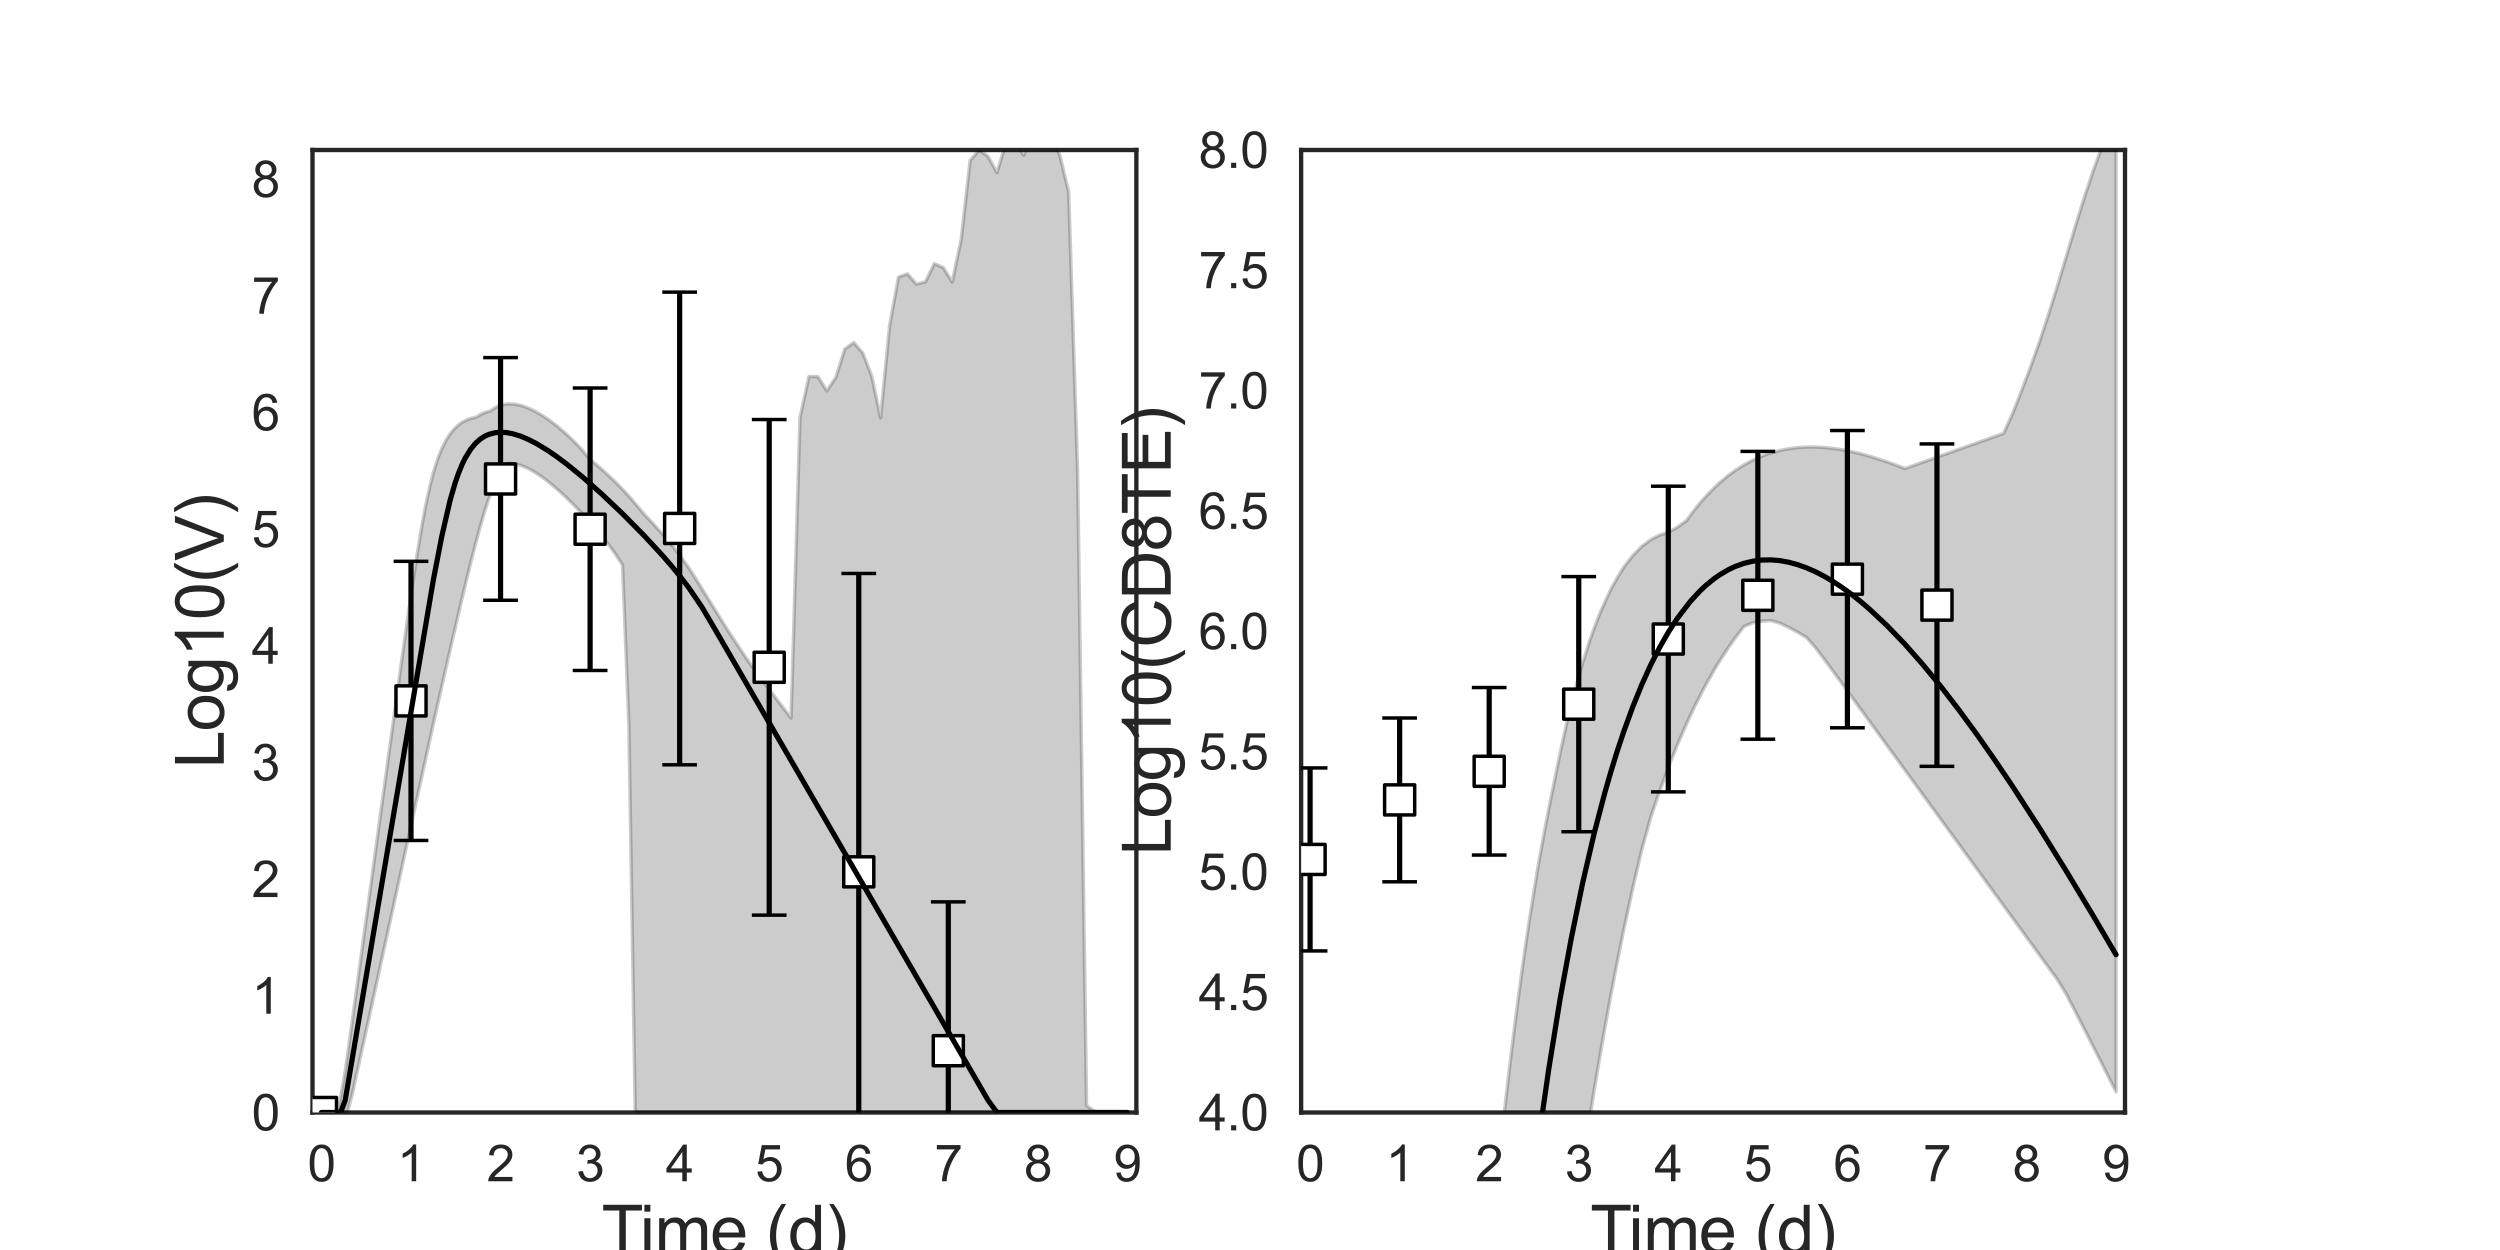 <?xml version="1.0" encoding="utf-8" standalone="no"?>
<!DOCTYPE svg PUBLIC "-//W3C//DTD SVG 1.1//EN"
  "http://www.w3.org/Graphics/SVG/1.1/DTD/svg11.dtd">
<svg xmlns:xlink="http://www.w3.org/1999/xlink" width="720pt" height="360pt" viewBox="0 0 720 360" xmlns="http://www.w3.org/2000/svg" version="1.1">
 <defs>
  <style type="text/css">*{stroke-linejoin: round; stroke-linecap: butt}</style>
 </defs>
 <g id="figure_1">
  <g id="patch_1">
   <path d="M 0 360 
L 720 360 
L 720 0 
L 0 0 
z
" style="fill: #ffffff"/>
  </g>
  <g id="axes_1">
   <g id="patch_2">
    <path d="M 90 320.4 
L 327.273 320.4 
L 327.273 43.2 
L 90 43.2 
z
" style="fill: #ffffff"/>
   </g>
   <g id="matplotlib.axis_1">
    <g id="xtick_1">
     <g id="text_1">
      <!-- 0 -->
      <g style="fill: #262626" transform="translate(88.575 340.207) scale(0.144 -0.144)">
       <defs>
        <path id="ArialMT-30" d="M 266 2259 
Q 266 3072 433 3567 
Q 600 4063 929 4331 
Q 1259 4600 1759 4600 
Q 2128 4600 2406 4451 
Q 2684 4303 2865 4023 
Q 3047 3744 3150 3342 
Q 3253 2941 3253 2259 
Q 3253 1453 3087 958 
Q 2922 463 2592 192 
Q 2263 -78 1759 -78 
Q 1097 -78 719 397 
Q 266 969 266 2259 
z
M 844 2259 
Q 844 1131 1108 757 
Q 1372 384 1759 384 
Q 2147 384 2411 759 
Q 2675 1134 2675 2259 
Q 2675 3391 2411 3762 
Q 2147 4134 1753 4134 
Q 1366 4134 1134 3806 
Q 844 3388 844 2259 
z
" transform="scale(0.016)"/>
       </defs>
       <use xlink:href="#ArialMT-30"/>
      </g>
     </g>
    </g>
    <g id="xtick_2">
     <g id="text_2">
      <!-- 1 -->
      <g style="fill: #262626" transform="translate(114.366 340.207) scale(0.144 -0.144)">
       <defs>
        <path id="ArialMT-31" d="M 2384 0 
L 1822 0 
L 1822 3584 
Q 1619 3391 1289 3197 
Q 959 3003 697 2906 
L 697 3450 
Q 1169 3672 1522 3987 
Q 1875 4303 2022 4600 
L 2384 4600 
L 2384 0 
z
" transform="scale(0.016)"/>
       </defs>
       <use xlink:href="#ArialMT-31"/>
      </g>
     </g>
    </g>
    <g id="xtick_3">
     <g id="text_3">
      <!-- 2 -->
      <g style="fill: #262626" transform="translate(140.156 340.207) scale(0.144 -0.144)">
       <defs>
        <path id="ArialMT-32" d="M 3222 541 
L 3222 0 
L 194 0 
Q 188 203 259 391 
Q 375 700 629 1000 
Q 884 1300 1366 1694 
Q 2113 2306 2375 2664 
Q 2638 3022 2638 3341 
Q 2638 3675 2398 3904 
Q 2159 4134 1775 4134 
Q 1369 4134 1125 3890 
Q 881 3647 878 3216 
L 300 3275 
Q 359 3922 746 4261 
Q 1134 4600 1788 4600 
Q 2447 4600 2831 4234 
Q 3216 3869 3216 3328 
Q 3216 3053 3103 2787 
Q 2991 2522 2730 2228 
Q 2469 1934 1863 1422 
Q 1356 997 1212 845 
Q 1069 694 975 541 
L 3222 541 
z
" transform="scale(0.016)"/>
       </defs>
       <use xlink:href="#ArialMT-32"/>
      </g>
     </g>
    </g>
    <g id="xtick_4">
     <g id="text_4">
      <!-- 3 -->
      <g style="fill: #262626" transform="translate(165.947 340.207) scale(0.144 -0.144)">
       <defs>
        <path id="ArialMT-33" d="M 269 1209 
L 831 1284 
Q 928 806 1161 595 
Q 1394 384 1728 384 
Q 2125 384 2398 659 
Q 2672 934 2672 1341 
Q 2672 1728 2419 1979 
Q 2166 2231 1775 2231 
Q 1616 2231 1378 2169 
L 1441 2663 
Q 1497 2656 1531 2656 
Q 1891 2656 2178 2843 
Q 2466 3031 2466 3422 
Q 2466 3731 2256 3934 
Q 2047 4138 1716 4138 
Q 1388 4138 1169 3931 
Q 950 3725 888 3313 
L 325 3413 
Q 428 3978 793 4289 
Q 1159 4600 1703 4600 
Q 2078 4600 2393 4439 
Q 2709 4278 2876 4000 
Q 3044 3722 3044 3409 
Q 3044 3113 2884 2869 
Q 2725 2625 2413 2481 
Q 2819 2388 3044 2092 
Q 3269 1797 3269 1353 
Q 3269 753 2831 336 
Q 2394 -81 1725 -81 
Q 1122 -81 723 278 
Q 325 638 269 1209 
z
" transform="scale(0.016)"/>
       </defs>
       <use xlink:href="#ArialMT-33"/>
      </g>
     </g>
    </g>
    <g id="xtick_5">
     <g id="text_5">
      <!-- 4 -->
      <g style="fill: #262626" transform="translate(191.737 340.207) scale(0.144 -0.144)">
       <defs>
        <path id="ArialMT-34" d="M 2069 0 
L 2069 1097 
L 81 1097 
L 81 1613 
L 2172 4581 
L 2631 4581 
L 2631 1613 
L 3250 1613 
L 3250 1097 
L 2631 1097 
L 2631 0 
L 2069 0 
z
M 2069 1613 
L 2069 3678 
L 634 1613 
L 2069 1613 
z
" transform="scale(0.016)"/>
       </defs>
       <use xlink:href="#ArialMT-34"/>
      </g>
     </g>
    </g>
    <g id="xtick_6">
     <g id="text_6">
      <!-- 5 -->
      <g style="fill: #262626" transform="translate(217.528 340.207) scale(0.144 -0.144)">
       <defs>
        <path id="ArialMT-35" d="M 266 1200 
L 856 1250 
Q 922 819 1161 601 
Q 1400 384 1738 384 
Q 2144 384 2425 690 
Q 2706 997 2706 1503 
Q 2706 1984 2436 2262 
Q 2166 2541 1728 2541 
Q 1456 2541 1237 2417 
Q 1019 2294 894 2097 
L 366 2166 
L 809 4519 
L 3088 4519 
L 3088 3981 
L 1259 3981 
L 1013 2750 
Q 1425 3038 1878 3038 
Q 2478 3038 2890 2622 
Q 3303 2206 3303 1553 
Q 3303 931 2941 478 
Q 2500 -78 1738 -78 
Q 1113 -78 717 272 
Q 322 622 266 1200 
z
" transform="scale(0.016)"/>
       </defs>
       <use xlink:href="#ArialMT-35"/>
      </g>
     </g>
    </g>
    <g id="xtick_7">
     <g id="text_7">
      <!-- 6 -->
      <g style="fill: #262626" transform="translate(243.318 340.207) scale(0.144 -0.144)">
       <defs>
        <path id="ArialMT-36" d="M 3184 3459 
L 2625 3416 
Q 2550 3747 2413 3897 
Q 2184 4138 1850 4138 
Q 1581 4138 1378 3988 
Q 1113 3794 959 3422 
Q 806 3050 800 2363 
Q 1003 2672 1297 2822 
Q 1591 2972 1913 2972 
Q 2475 2972 2870 2558 
Q 3266 2144 3266 1488 
Q 3266 1056 3080 686 
Q 2894 316 2569 119 
Q 2244 -78 1831 -78 
Q 1128 -78 684 439 
Q 241 956 241 2144 
Q 241 3472 731 4075 
Q 1159 4600 1884 4600 
Q 2425 4600 2770 4297 
Q 3116 3994 3184 3459 
z
M 888 1484 
Q 888 1194 1011 928 
Q 1134 663 1356 523 
Q 1578 384 1822 384 
Q 2178 384 2434 671 
Q 2691 959 2691 1453 
Q 2691 1928 2437 2201 
Q 2184 2475 1800 2475 
Q 1419 2475 1153 2201 
Q 888 1928 888 1484 
z
" transform="scale(0.016)"/>
       </defs>
       <use xlink:href="#ArialMT-36"/>
      </g>
     </g>
    </g>
    <g id="xtick_8">
     <g id="text_8">
      <!-- 7 -->
      <g style="fill: #262626" transform="translate(269.109 340.207) scale(0.144 -0.144)">
       <defs>
        <path id="ArialMT-37" d="M 303 3981 
L 303 4522 
L 3269 4522 
L 3269 4084 
Q 2831 3619 2401 2847 
Q 1972 2075 1738 1259 
Q 1569 684 1522 0 
L 944 0 
Q 953 541 1156 1306 
Q 1359 2072 1739 2783 
Q 2119 3494 2547 3981 
L 303 3981 
z
" transform="scale(0.016)"/>
       </defs>
       <use xlink:href="#ArialMT-37"/>
      </g>
     </g>
    </g>
    <g id="xtick_9">
     <g id="text_9">
      <!-- 8 -->
      <g style="fill: #262626" transform="translate(294.899 340.207) scale(0.144 -0.144)">
       <defs>
        <path id="ArialMT-38" d="M 1131 2484 
Q 781 2613 612 2850 
Q 444 3088 444 3419 
Q 444 3919 803 4259 
Q 1163 4600 1759 4600 
Q 2359 4600 2725 4251 
Q 3091 3903 3091 3403 
Q 3091 3084 2923 2848 
Q 2756 2613 2416 2484 
Q 2838 2347 3058 2040 
Q 3278 1734 3278 1309 
Q 3278 722 2862 322 
Q 2447 -78 1769 -78 
Q 1091 -78 675 323 
Q 259 725 259 1325 
Q 259 1772 486 2073 
Q 713 2375 1131 2484 
z
M 1019 3438 
Q 1019 3113 1228 2906 
Q 1438 2700 1772 2700 
Q 2097 2700 2305 2904 
Q 2513 3109 2513 3406 
Q 2513 3716 2298 3927 
Q 2084 4138 1766 4138 
Q 1444 4138 1231 3931 
Q 1019 3725 1019 3438 
z
M 838 1322 
Q 838 1081 952 856 
Q 1066 631 1291 507 
Q 1516 384 1775 384 
Q 2178 384 2440 643 
Q 2703 903 2703 1303 
Q 2703 1709 2433 1975 
Q 2163 2241 1756 2241 
Q 1359 2241 1098 1978 
Q 838 1716 838 1322 
z
" transform="scale(0.016)"/>
       </defs>
       <use xlink:href="#ArialMT-38"/>
      </g>
     </g>
    </g>
    <g id="xtick_10">
     <g id="text_10">
      <!-- 9 -->
      <g style="fill: #262626" transform="translate(320.69 340.207) scale(0.144 -0.144)">
       <defs>
        <path id="ArialMT-39" d="M 350 1059 
L 891 1109 
Q 959 728 1153 556 
Q 1347 384 1650 384 
Q 1909 384 2104 503 
Q 2300 622 2425 820 
Q 2550 1019 2634 1356 
Q 2719 1694 2719 2044 
Q 2719 2081 2716 2156 
Q 2547 1888 2255 1720 
Q 1963 1553 1622 1553 
Q 1053 1553 659 1965 
Q 266 2378 266 3053 
Q 266 3750 677 4175 
Q 1088 4600 1706 4600 
Q 2153 4600 2523 4359 
Q 2894 4119 3086 3673 
Q 3278 3228 3278 2384 
Q 3278 1506 3087 986 
Q 2897 466 2520 194 
Q 2144 -78 1638 -78 
Q 1100 -78 759 220 
Q 419 519 350 1059 
z
M 2653 3081 
Q 2653 3566 2395 3850 
Q 2138 4134 1775 4134 
Q 1400 4134 1122 3828 
Q 844 3522 844 3034 
Q 844 2597 1108 2323 
Q 1372 2050 1759 2050 
Q 2150 2050 2401 2323 
Q 2653 2597 2653 3081 
z
" transform="scale(0.016)"/>
       </defs>
       <use xlink:href="#ArialMT-39"/>
      </g>
     </g>
    </g>
    <g id="text_11">
     <!-- Time (d) -->
     <g style="fill: #262626" transform="translate(173.266 361.046) scale(0.192 -0.192)">
      <defs>
       <path id="ArialMT-54" d="M 1659 0 
L 1659 4041 
L 150 4041 
L 150 4581 
L 3781 4581 
L 3781 4041 
L 2266 4041 
L 2266 0 
L 1659 0 
z
" transform="scale(0.016)"/>
       <path id="ArialMT-69" d="M 425 3934 
L 425 4581 
L 988 4581 
L 988 3934 
L 425 3934 
z
M 425 0 
L 425 3319 
L 988 3319 
L 988 0 
L 425 0 
z
" transform="scale(0.016)"/>
       <path id="ArialMT-6d" d="M 422 0 
L 422 3319 
L 925 3319 
L 925 2853 
Q 1081 3097 1340 3245 
Q 1600 3394 1931 3394 
Q 2300 3394 2536 3241 
Q 2772 3088 2869 2813 
Q 3263 3394 3894 3394 
Q 4388 3394 4653 3120 
Q 4919 2847 4919 2278 
L 4919 0 
L 4359 0 
L 4359 2091 
Q 4359 2428 4304 2576 
Q 4250 2725 4106 2815 
Q 3963 2906 3769 2906 
Q 3419 2906 3187 2673 
Q 2956 2441 2956 1928 
L 2956 0 
L 2394 0 
L 2394 2156 
Q 2394 2531 2256 2718 
Q 2119 2906 1806 2906 
Q 1569 2906 1367 2781 
Q 1166 2656 1075 2415 
Q 984 2175 984 1722 
L 984 0 
L 422 0 
z
" transform="scale(0.016)"/>
       <path id="ArialMT-65" d="M 2694 1069 
L 3275 997 
Q 3138 488 2766 206 
Q 2394 -75 1816 -75 
Q 1088 -75 661 373 
Q 234 822 234 1631 
Q 234 2469 665 2931 
Q 1097 3394 1784 3394 
Q 2450 3394 2872 2941 
Q 3294 2488 3294 1666 
Q 3294 1616 3291 1516 
L 816 1516 
Q 847 969 1125 678 
Q 1403 388 1819 388 
Q 2128 388 2347 550 
Q 2566 713 2694 1069 
z
M 847 1978 
L 2700 1978 
Q 2663 2397 2488 2606 
Q 2219 2931 1791 2931 
Q 1403 2931 1139 2672 
Q 875 2413 847 1978 
z
" transform="scale(0.016)"/>
       <path id="ArialMT-20" transform="scale(0.016)"/>
       <path id="ArialMT-28" d="M 1497 -1347 
Q 1031 -759 709 28 
Q 388 816 388 1659 
Q 388 2403 628 3084 
Q 909 3875 1497 4659 
L 1900 4659 
Q 1522 4009 1400 3731 
Q 1209 3300 1100 2831 
Q 966 2247 966 1656 
Q 966 153 1900 -1347 
L 1497 -1347 
z
" transform="scale(0.016)"/>
       <path id="ArialMT-64" d="M 2575 0 
L 2575 419 
Q 2259 -75 1647 -75 
Q 1250 -75 917 144 
Q 584 363 401 755 
Q 219 1147 219 1656 
Q 219 2153 384 2558 
Q 550 2963 881 3178 
Q 1213 3394 1622 3394 
Q 1922 3394 2156 3267 
Q 2391 3141 2538 2938 
L 2538 4581 
L 3097 4581 
L 3097 0 
L 2575 0 
z
M 797 1656 
Q 797 1019 1065 703 
Q 1334 388 1700 388 
Q 2069 388 2326 689 
Q 2584 991 2584 1609 
Q 2584 2291 2321 2609 
Q 2059 2928 1675 2928 
Q 1300 2928 1048 2622 
Q 797 2316 797 1656 
z
" transform="scale(0.016)"/>
       <path id="ArialMT-29" d="M 791 -1347 
L 388 -1347 
Q 1322 153 1322 1656 
Q 1322 2244 1188 2822 
Q 1081 3291 891 3722 
Q 769 4003 388 4659 
L 791 4659 
Q 1378 3875 1659 3084 
Q 1900 2403 1900 1659 
Q 1900 816 1576 28 
Q 1253 -759 791 -1347 
z
" transform="scale(0.016)"/>
      </defs>
      <use xlink:href="#ArialMT-54"/>
      <use xlink:href="#ArialMT-69" x="57.334"/>
      <use xlink:href="#ArialMT-6d" x="79.551"/>
      <use xlink:href="#ArialMT-65" x="162.852"/>
      <use xlink:href="#ArialMT-20" x="218.467"/>
      <use xlink:href="#ArialMT-28" x="246.25"/>
      <use xlink:href="#ArialMT-64" x="279.551"/>
      <use xlink:href="#ArialMT-29" x="335.166"/>
     </g>
    </g>
   </g>
   <g id="matplotlib.axis_2">
    <g id="ytick_1">
     <g id="text_12">
      <!-- 0 -->
      <g style="fill: #262626" transform="translate(72.492 325.554) scale(0.144 -0.144)">
       <use xlink:href="#ArialMT-30"/>
      </g>
     </g>
    </g>
    <g id="ytick_2">
     <g id="text_13">
      <!-- 1 -->
      <g style="fill: #262626" transform="translate(72.492 291.954) scale(0.144 -0.144)">
       <use xlink:href="#ArialMT-31"/>
      </g>
     </g>
    </g>
    <g id="ytick_3">
     <g id="text_14">
      <!-- 2 -->
      <g style="fill: #262626" transform="translate(72.492 258.354) scale(0.144 -0.144)">
       <use xlink:href="#ArialMT-32"/>
      </g>
     </g>
    </g>
    <g id="ytick_4">
     <g id="text_15">
      <!-- 3 -->
      <g style="fill: #262626" transform="translate(72.492 224.754) scale(0.144 -0.144)">
       <use xlink:href="#ArialMT-33"/>
      </g>
     </g>
    </g>
    <g id="ytick_5">
     <g id="text_16">
      <!-- 4 -->
      <g style="fill: #262626" transform="translate(72.492 191.154) scale(0.144 -0.144)">
       <use xlink:href="#ArialMT-34"/>
      </g>
     </g>
    </g>
    <g id="ytick_6">
     <g id="text_17">
      <!-- 5 -->
      <g style="fill: #262626" transform="translate(72.492 157.554) scale(0.144 -0.144)">
       <use xlink:href="#ArialMT-35"/>
      </g>
     </g>
    </g>
    <g id="ytick_7">
     <g id="text_18">
      <!-- 6 -->
      <g style="fill: #262626" transform="translate(72.492 123.954) scale(0.144 -0.144)">
       <use xlink:href="#ArialMT-36"/>
      </g>
     </g>
    </g>
    <g id="ytick_8">
     <g id="text_19">
      <!-- 7 -->
      <g style="fill: #262626" transform="translate(72.492 90.354) scale(0.144 -0.144)">
       <use xlink:href="#ArialMT-37"/>
      </g>
     </g>
    </g>
    <g id="ytick_9">
     <g id="text_20">
      <!-- 8 -->
      <g style="fill: #262626" transform="translate(72.492 56.754) scale(0.144 -0.144)">
       <use xlink:href="#ArialMT-38"/>
      </g>
     </g>
    </g>
    <g id="text_21">
     <!-- Log10(V) -->
     <g style="fill: #262626" transform="translate(64.451 221.289) rotate(-90) scale(0.192 -0.192)">
      <defs>
       <path id="ArialMT-4c" d="M 469 0 
L 469 4581 
L 1075 4581 
L 1075 541 
L 3331 541 
L 3331 0 
L 469 0 
z
" transform="scale(0.016)"/>
       <path id="ArialMT-6f" d="M 213 1659 
Q 213 2581 725 3025 
Q 1153 3394 1769 3394 
Q 2453 3394 2887 2945 
Q 3322 2497 3322 1706 
Q 3322 1066 3130 698 
Q 2938 331 2570 128 
Q 2203 -75 1769 -75 
Q 1072 -75 642 372 
Q 213 819 213 1659 
z
M 791 1659 
Q 791 1022 1069 705 
Q 1347 388 1769 388 
Q 2188 388 2466 706 
Q 2744 1025 2744 1678 
Q 2744 2294 2464 2611 
Q 2184 2928 1769 2928 
Q 1347 2928 1069 2612 
Q 791 2297 791 1659 
z
" transform="scale(0.016)"/>
       <path id="ArialMT-67" d="M 319 -275 
L 866 -356 
Q 900 -609 1056 -725 
Q 1266 -881 1628 -881 
Q 2019 -881 2231 -725 
Q 2444 -569 2519 -288 
Q 2563 -116 2559 434 
Q 2191 0 1641 0 
Q 956 0 581 494 
Q 206 988 206 1678 
Q 206 2153 378 2554 
Q 550 2956 876 3175 
Q 1203 3394 1644 3394 
Q 2231 3394 2613 2919 
L 2613 3319 
L 3131 3319 
L 3131 450 
Q 3131 -325 2973 -648 
Q 2816 -972 2473 -1159 
Q 2131 -1347 1631 -1347 
Q 1038 -1347 672 -1080 
Q 306 -813 319 -275 
z
M 784 1719 
Q 784 1066 1043 766 
Q 1303 466 1694 466 
Q 2081 466 2343 764 
Q 2606 1063 2606 1700 
Q 2606 2309 2336 2618 
Q 2066 2928 1684 2928 
Q 1309 2928 1046 2623 
Q 784 2319 784 1719 
z
" transform="scale(0.016)"/>
       <path id="ArialMT-56" d="M 1803 0 
L 28 4581 
L 684 4581 
L 1875 1253 
Q 2019 853 2116 503 
Q 2222 878 2363 1253 
L 3600 4581 
L 4219 4581 
L 2425 0 
L 1803 0 
z
" transform="scale(0.016)"/>
      </defs>
      <use xlink:href="#ArialMT-4c"/>
      <use xlink:href="#ArialMT-6f" x="55.615"/>
      <use xlink:href="#ArialMT-67" x="111.23"/>
      <use xlink:href="#ArialMT-31" x="166.846"/>
      <use xlink:href="#ArialMT-30" x="222.461"/>
      <use xlink:href="#ArialMT-28" x="278.076"/>
      <use xlink:href="#ArialMT-56" x="311.377"/>
      <use xlink:href="#ArialMT-29" x="378.076"/>
     </g>
    </g>
   </g>
   <g id="patch_3">
    <path d="M 90 320.4 
L 90 43.2 
" style="fill: none; stroke: #262626; stroke-width: 1.25; stroke-linejoin: miter; stroke-linecap: square"/>
   </g>
   <g id="patch_4">
    <path d="M 327.273 320.4 
L 327.273 43.2 
" style="fill: none; stroke: #262626; stroke-width: 1.25; stroke-linejoin: miter; stroke-linecap: square"/>
   </g>
   <g id="patch_5">
    <path d="M 90 320.4 
L 327.273 320.4 
" style="fill: none; stroke: #262626; stroke-width: 1.25; stroke-linejoin: miter; stroke-linecap: square"/>
   </g>
   <g id="patch_6">
    <path d="M 90 43.2 
L 327.273 43.2 
" style="fill: none; stroke: #262626; stroke-width: 1.25; stroke-linejoin: miter; stroke-linecap: square"/>
   </g>
   <g id="PolyCollection_1">
    <defs>
     <path id="mf3884120c2" d="M 92.579 -39.6 
L 92.579 -39.6 
L 92.579 -39.6 
L 92.583 -39.6 
L 92.623 -39.6 
L 93.007 -39.6 
L 93.194 -39.6 
L 94.054 -39.6 
L 94.412 -39.6 
L 95.776 -39.6 
L 96.261 -39.6 
L 97.497 -39.6 
L 98.098 -39.6 
L 99.413 -39.6 
L 100.102 -39.869 
L 101.407 -44.691 
L 102.174 -48.191 
L 103.492 -54.184 
L 104.319 -57.961 
L 105.636 -63.971 
L 106.511 -67.963 
L 107.828 -73.992 
L 108.739 -78.142 
L 110.053 -84.158 
L 110.99 -88.438 
L 112.425 -95.001 
L 113.346 -99.213 
L 114.604 -104.964 
L 115.559 -109.343 
L 116.926 -115.588 
L 117.874 -119.923 
L 119.153 -125.76 
L 120.123 -130.191 
L 121.502 -136.5 
L 122.469 -140.898 
L 123.789 -146.923 
L 124.786 -151.453 
L 126.224 -157.871 
L 127.224 -162.286 
L 128.569 -168.187 
L 129.591 -172.669 
L 131.057 -179.023 
L 132.083 -183.433 
L 133.104 -187.778 
L 133.95 -191.322 
L 134.796 -194.795 
L 135.548 -197.861 
L 136.299 -200.818 
L 136.965 -203.376 
L 137.632 -205.847 
L 138.299 -208.317 
L 138.965 -210.631 
L 139.632 -212.896 
L 140.201 -214.644 
L 140.827 -216.542 
L 141.453 -218.243 
L 142.004 -219.555 
L 142.568 -220.854 
L 143.132 -221.969 
L 143.696 -223.085 
L 144.26 -224.066 
L 144.824 -224.976 
L 145.387 -225.773 
L 145.951 -226.514 
L 146.515 -226.584 
L 147.079 -226.564 
L 147.643 -226.511 
L 148.207 -226.423 
L 148.771 -226.287 
L 149.335 -226.137 
L 149.899 -225.984 
L 150.463 -225.778 
L 151.027 -225.528 
L 151.591 -225.277 
L 152.155 -225.026 
L 152.721 -224.743 
L 153.292 -224.421 
L 153.87 -224.068 
L 154.458 -223.709 
L 155.055 -223.344 
L 155.666 -222.926 
L 156.289 -222.474 
L 156.929 -221.994 
L 157.585 -221.501 
L 158.262 -220.979 
L 159.951 -219.554 
L 161.339 -218.34 
L 163.166 -216.619 
L 164.62 -215.203 
L 166.43 -213.348 
L 167.784 -211.918 
L 169.751 -209.777 
L 171.092 -208.251 
L 173.21 -205.778 
L 174.469 -204.187 
L 176.22 -201.858 
L 177.454 -200.088 
L 179.284 -197.292 
L 181.115 -151.094 
L 182.945 -39.6 
L 185.524 -39.6 
L 188.103 -39.6 
L 190.682 -39.6 
L 193.261 -39.6 
L 195.84 -39.6 
L 198.419 -39.6 
L 200.998 -39.6 
L 202.087 -39.6 
L 203.249 -39.6 
L 203.572 -39.6 
L 204 -39.6 
L 204.291 -39.6 
L 204.581 -39.6 
L 204.872 -39.6 
L 205.209 -39.6 
L 205.7 -39.6 
L 206.681 -39.6 
L 209.089 -39.6 
L 210.542 -39.6 
L 213.121 -39.6 
L 214.926 -39.6 
L 217.505 -39.6 
L 220.084 -39.6 
L 222.663 -39.6 
L 225.242 -39.6 
L 227.821 -39.6 
L 230.4 -39.6 
L 232.979 -39.6 
L 235.558 -39.6 
L 238.137 -39.6 
L 240.716 -39.6 
L 243.295 -39.6 
L 245.874 -39.6 
L 248.454 -39.6 
L 251.033 -39.6 
L 253.612 -39.6 
L 256.191 -39.6 
L 258.77 -39.6 
L 261.349 -39.6 
L 263.928 -39.6 
L 266.507 -39.6 
L 269.086 -39.6 
L 271.665 -39.6 
L 274.244 -39.6 
L 276.823 -39.6 
L 279.402 -39.6 
L 281.981 -39.6 
L 284.56 -39.6 
L 287.139 -39.6 
L 289.718 -39.6 
L 292.297 -39.6 
L 294.876 -39.6 
L 297.456 -39.6 
L 300.035 -39.6 
L 302.614 -39.6 
L 305.193 -39.6 
L 307.772 -39.6 
L 310.351 -39.6 
L 312.93 -39.6 
L 315.509 -39.6 
L 318.088 -39.6 
L 320.667 -39.6 
L 323.246 -39.6 
L 324.694 -39.6 
L 324.694 -39.6 
L 324.694 -39.6 
L 323.246 -39.6 
L 320.667 -39.6 
L 318.088 -39.6 
L 315.509 -39.826 
L 312.93 -41.565 
L 310.351 -224.186 
L 307.772 -304.753 
L 305.193 -315.401 
L 302.614 -321.246 
L 300.035 -324.48 
L 297.456 -323.937 
L 294.876 -315.263 
L 292.297 -318.758 
L 289.718 -318.901 
L 287.139 -310.272 
L 284.56 -314.975 
L 281.981 -316.773 
L 279.402 -313.814 
L 276.823 -291.071 
L 274.244 -278.773 
L 271.665 -282.94 
L 269.086 -284.069 
L 266.507 -278.81 
L 263.928 -278.171 
L 261.349 -281.127 
L 258.77 -280.21 
L 256.191 -266.137 
L 253.612 -239.665 
L 251.033 -251.789 
L 248.454 -258.384 
L 245.874 -261.339 
L 243.295 -259.472 
L 240.716 -251.297 
L 238.137 -247.43 
L 235.558 -251.551 
L 232.979 -251.552 
L 230.4 -239.734 
L 227.821 -153.198 
L 225.242 -156.587 
L 222.663 -159.975 
L 220.084 -163.364 
L 217.505 -166.753 
L 214.926 -170.432 
L 213.121 -173.156 
L 210.542 -177.047 
L 209.089 -179.281 
L 206.681 -183.169 
L 205.7 -184.754 
L 205.209 -185.547 
L 204.872 -186.092 
L 204.581 -186.561 
L 204.291 -187.03 
L 204 -187.498 
L 203.572 -188.189 
L 203.249 -188.71 
L 202.087 -190.584 
L 200.998 -192.338 
L 198.419 -196.401 
L 195.84 -200.005 
L 193.261 -203.289 
L 190.682 -206.321 
L 188.103 -209.179 
L 185.524 -211.908 
L 182.945 -214.968 
L 181.115 -217.111 
L 179.284 -219.079 
L 177.454 -220.956 
L 176.22 -222.156 
L 174.469 -223.775 
L 173.21 -224.92 
L 171.092 -226.749 
L 169.751 -227.886 
L 167.784 -230.219 
L 166.43 -231.727 
L 164.62 -233.549 
L 163.166 -234.922 
L 161.339 -236.52 
L 159.951 -237.649 
L 158.262 -238.919 
L 157.585 -239.396 
L 156.929 -239.841 
L 156.289 -240.255 
L 155.666 -240.642 
L 155.055 -241.003 
L 154.458 -241.339 
L 153.87 -241.653 
L 153.292 -241.944 
L 152.721 -242.214 
L 152.155 -242.46 
L 151.591 -242.687 
L 151.027 -242.894 
L 150.463 -243.081 
L 149.899 -243.246 
L 149.335 -243.385 
L 148.771 -243.498 
L 148.207 -243.585 
L 147.643 -243.645 
L 147.079 -243.677 
L 146.515 -243.677 
L 145.951 -243.637 
L 145.387 -243.563 
L 144.824 -243.449 
L 144.26 -243.3 
L 143.696 -243.104 
L 143.132 -242.852 
L 142.568 -242.553 
L 142.004 -242.205 
L 141.453 -241.795 
L 140.827 -241.501 
L 140.201 -241.351 
L 139.632 -241.169 
L 138.965 -240.895 
L 138.299 -240.551 
L 137.632 -240.132 
L 136.965 -239.788 
L 136.299 -239.643 
L 135.548 -239.474 
L 134.796 -239.231 
L 133.95 -238.83 
L 133.104 -238.394 
L 132.083 -237.631 
L 131.057 -236.732 
L 129.591 -234.98 
L 128.569 -233.404 
L 127.224 -230.776 
L 126.224 -228.295 
L 124.786 -223.816 
L 123.789 -219.902 
L 122.469 -213.775 
L 121.502 -208.53 
L 120.123 -200.252 
L 119.153 -193.905 
L 117.874 -185.233 
L 116.926 -178.569 
L 115.559 -168.826 
L 114.604 -161.925 
L 113.346 -152.81 
L 112.425 -146.111 
L 110.99 -135.647 
L 110.053 -128.816 
L 108.739 -119.224 
L 107.828 -112.591 
L 106.511 -102.935 
L 105.636 -96.555 
L 104.319 -86.934 
L 103.492 -80.89 
L 102.174 -71.278 
L 101.407 -65.669 
L 100.102 -56.178 
L 99.413 -51.347 
L 98.098 -44.088 
L 97.497 -40.678 
L 96.261 -39.6 
L 95.776 -39.6 
L 94.412 -39.6 
L 94.054 -39.6 
L 93.194 -39.6 
L 93.007 -39.6 
L 92.623 -39.6 
L 92.583 -39.6 
L 92.579 -39.6 
L 92.579 -39.6 
z
" style="stroke: #000000; stroke-opacity: 0.2"/>
    </defs>
    <g clip-path="url(#p4711eaffe5)">
     <use xlink:href="#mf3884120c2" x="0" y="360" style="fill-opacity: 0.2; stroke: #000000; stroke-opacity: 0.2"/>
    </g>
   </g>
   <g id="LineCollection_1">
    <path d="M 92.579 320.4 
L 92.579 320.4 
" clip-path="url(#p4711eaffe5)" style="fill: none; stroke: #000000; stroke-width: 1.5"/>
    <path d="M 118.37 242.055 
L 118.37 161.669 
" clip-path="url(#p4711eaffe5)" style="fill: none; stroke: #000000; stroke-width: 1.5"/>
    <path d="M 144.16 172.885 
L 144.16 102.99 
" clip-path="url(#p4711eaffe5)" style="fill: none; stroke: #000000; stroke-width: 1.5"/>
    <path d="M 169.951 193.102 
L 169.951 111.739 
" clip-path="url(#p4711eaffe5)" style="fill: none; stroke: #000000; stroke-width: 1.5"/>
    <path d="M 195.741 220.264 
L 195.741 84.127 
" clip-path="url(#p4711eaffe5)" style="fill: none; stroke: #000000; stroke-width: 1.5"/>
    <path d="M 221.532 263.551 
L 221.532 120.823 
" clip-path="url(#p4711eaffe5)" style="fill: none; stroke: #000000; stroke-width: 1.5"/>
    <path d="M 247.322 337.039 
L 247.322 165.153 
" clip-path="url(#p4711eaffe5)" style="fill: none; stroke: #000000; stroke-width: 1.5"/>
    <path d="M 273.113 345.457 
L 273.113 259.737 
" clip-path="url(#p4711eaffe5)" style="fill: none; stroke: #000000; stroke-width: 1.5"/>
   </g>
   <g id="line2d_1">
    <defs>
     <path id="ma2c0586cf2" d="M 5 0 
L -5 -0 
" style="stroke: #000000"/>
    </defs>
    <g clip-path="url(#p4711eaffe5)">
     <use xlink:href="#ma2c0586cf2" x="92.579" y="320.4" style="stroke: #000000"/>
     <use xlink:href="#ma2c0586cf2" x="118.37" y="242.055" style="stroke: #000000"/>
     <use xlink:href="#ma2c0586cf2" x="144.16" y="172.885" style="stroke: #000000"/>
     <use xlink:href="#ma2c0586cf2" x="169.951" y="193.102" style="stroke: #000000"/>
     <use xlink:href="#ma2c0586cf2" x="195.741" y="220.264" style="stroke: #000000"/>
     <use xlink:href="#ma2c0586cf2" x="221.532" y="263.551" style="stroke: #000000"/>
     <use xlink:href="#ma2c0586cf2" x="247.322" y="337.039" style="stroke: #000000"/>
     <use xlink:href="#ma2c0586cf2" x="273.113" y="345.457" style="stroke: #000000"/>
    </g>
   </g>
   <g id="line2d_2">
    <g clip-path="url(#p4711eaffe5)">
     <use xlink:href="#ma2c0586cf2" x="92.579" y="320.4" style="stroke: #000000"/>
     <use xlink:href="#ma2c0586cf2" x="118.37" y="161.669" style="stroke: #000000"/>
     <use xlink:href="#ma2c0586cf2" x="144.16" y="102.99" style="stroke: #000000"/>
     <use xlink:href="#ma2c0586cf2" x="169.951" y="111.739" style="stroke: #000000"/>
     <use xlink:href="#ma2c0586cf2" x="195.741" y="84.127" style="stroke: #000000"/>
     <use xlink:href="#ma2c0586cf2" x="221.532" y="120.823" style="stroke: #000000"/>
     <use xlink:href="#ma2c0586cf2" x="247.322" y="165.153" style="stroke: #000000"/>
     <use xlink:href="#ma2c0586cf2" x="273.113" y="259.737" style="stroke: #000000"/>
    </g>
   </g>
   <g id="PathCollection_1">
    <defs>
     <path id="maeaa3db861" d="M -4.33 4.33 
L 4.33 4.33 
L 4.33 -4.33 
L -4.33 -4.33 
z
" style="stroke: #000000"/>
    </defs>
    <g clip-path="url(#p4711eaffe5)">
     <use xlink:href="#maeaa3db861" x="92.579" y="320.4" style="fill: #ffffff; stroke: #000000"/>
     <use xlink:href="#maeaa3db861" x="118.37" y="201.862" style="fill: #ffffff; stroke: #000000"/>
     <use xlink:href="#maeaa3db861" x="144.16" y="137.937" style="fill: #ffffff; stroke: #000000"/>
     <use xlink:href="#maeaa3db861" x="169.951" y="152.421" style="fill: #ffffff; stroke: #000000"/>
     <use xlink:href="#maeaa3db861" x="195.741" y="152.196" style="fill: #ffffff; stroke: #000000"/>
     <use xlink:href="#maeaa3db861" x="221.532" y="192.187" style="fill: #ffffff; stroke: #000000"/>
     <use xlink:href="#maeaa3db861" x="247.322" y="251.096" style="fill: #ffffff; stroke: #000000"/>
     <use xlink:href="#maeaa3db861" x="273.113" y="302.597" style="fill: #ffffff; stroke: #000000"/>
    </g>
   </g>
   <g id="line2d_3">
    <path d="M 92.579 320.4 
L 98.098 320.4 
L 99.413 316.897 
L 124.786 167.124 
L 127.224 154.517 
L 129.591 144.232 
L 131.057 139.149 
L 132.083 136.193 
L 133.104 133.714 
L 133.95 131.977 
L 135.548 129.371 
L 136.965 127.665 
L 138.299 126.476 
L 139.632 125.616 
L 140.827 125.078 
L 142.568 124.621 
L 144.26 124.485 
L 145.951 124.596 
L 147.643 124.915 
L 149.899 125.608 
L 152.155 126.555 
L 154.458 127.736 
L 157.585 129.624 
L 159.951 131.23 
L 163.166 133.616 
L 167.784 137.383 
L 173.21 142.188 
L 179.284 147.957 
L 185.524 154.272 
L 190.682 159.857 
L 193.261 162.826 
L 195.84 165.966 
L 198.419 169.34 
L 202.087 174.744 
L 205.7 180.857 
L 245.874 250.139 
L 284.56 316.874 
L 287.139 320.4 
L 324.694 320.4 
L 324.694 320.4 
" clip-path="url(#p4711eaffe5)" style="fill: none; stroke: #000000; stroke-width: 1.5; stroke-linecap: round"/>
   </g>
  </g>
  <g id="axes_2">
   <g id="patch_7">
    <path d="M 374.727 320.4 
L 612 320.4 
L 612 43.2 
L 374.727 43.2 
z
" style="fill: #ffffff"/>
   </g>
   <g id="matplotlib.axis_3">
    <g id="xtick_11">
     <g id="text_22">
      <!-- 0 -->
      <g style="fill: #262626" transform="translate(373.302 340.207) scale(0.144 -0.144)">
       <use xlink:href="#ArialMT-30"/>
      </g>
     </g>
    </g>
    <g id="xtick_12">
     <g id="text_23">
      <!-- 1 -->
      <g style="fill: #262626" transform="translate(399.093 340.207) scale(0.144 -0.144)">
       <use xlink:href="#ArialMT-31"/>
      </g>
     </g>
    </g>
    <g id="xtick_13">
     <g id="text_24">
      <!-- 2 -->
      <g style="fill: #262626" transform="translate(424.883 340.207) scale(0.144 -0.144)">
       <use xlink:href="#ArialMT-32"/>
      </g>
     </g>
    </g>
    <g id="xtick_14">
     <g id="text_25">
      <!-- 3 -->
      <g style="fill: #262626" transform="translate(450.674 340.207) scale(0.144 -0.144)">
       <use xlink:href="#ArialMT-33"/>
      </g>
     </g>
    </g>
    <g id="xtick_15">
     <g id="text_26">
      <!-- 4 -->
      <g style="fill: #262626" transform="translate(476.465 340.207) scale(0.144 -0.144)">
       <use xlink:href="#ArialMT-34"/>
      </g>
     </g>
    </g>
    <g id="xtick_16">
     <g id="text_27">
      <!-- 5 -->
      <g style="fill: #262626" transform="translate(502.255 340.207) scale(0.144 -0.144)">
       <use xlink:href="#ArialMT-35"/>
      </g>
     </g>
    </g>
    <g id="xtick_17">
     <g id="text_28">
      <!-- 6 -->
      <g style="fill: #262626" transform="translate(528.046 340.207) scale(0.144 -0.144)">
       <use xlink:href="#ArialMT-36"/>
      </g>
     </g>
    </g>
    <g id="xtick_18">
     <g id="text_29">
      <!-- 7 -->
      <g style="fill: #262626" transform="translate(553.836 340.207) scale(0.144 -0.144)">
       <use xlink:href="#ArialMT-37"/>
      </g>
     </g>
    </g>
    <g id="xtick_19">
     <g id="text_30">
      <!-- 8 -->
      <g style="fill: #262626" transform="translate(579.627 340.207) scale(0.144 -0.144)">
       <use xlink:href="#ArialMT-38"/>
      </g>
     </g>
    </g>
    <g id="xtick_20">
     <g id="text_31">
      <!-- 9 -->
      <g style="fill: #262626" transform="translate(605.417 340.207) scale(0.144 -0.144)">
       <use xlink:href="#ArialMT-39"/>
      </g>
     </g>
    </g>
    <g id="text_32">
     <!-- Time (d) -->
     <g style="fill: #262626" transform="translate(457.994 361.046) scale(0.192 -0.192)">
      <use xlink:href="#ArialMT-54"/>
      <use xlink:href="#ArialMT-69" x="57.334"/>
      <use xlink:href="#ArialMT-6d" x="79.551"/>
      <use xlink:href="#ArialMT-65" x="162.852"/>
      <use xlink:href="#ArialMT-20" x="218.467"/>
      <use xlink:href="#ArialMT-28" x="246.25"/>
      <use xlink:href="#ArialMT-64" x="279.551"/>
      <use xlink:href="#ArialMT-29" x="335.166"/>
     </g>
    </g>
   </g>
   <g id="matplotlib.axis_4">
    <g id="ytick_10">
     <g id="text_33">
      <!-- 4.0 -->
      <g style="fill: #262626" transform="translate(345.211 325.554) scale(0.144 -0.144)">
       <defs>
        <path id="ArialMT-2e" d="M 581 0 
L 581 641 
L 1222 641 
L 1222 0 
L 581 0 
z
" transform="scale(0.016)"/>
       </defs>
       <use xlink:href="#ArialMT-34"/>
       <use xlink:href="#ArialMT-2e" x="55.615"/>
       <use xlink:href="#ArialMT-30" x="83.398"/>
      </g>
     </g>
    </g>
    <g id="ytick_11">
     <g id="text_34">
      <!-- 4.5 -->
      <g style="fill: #262626" transform="translate(345.211 290.904) scale(0.144 -0.144)">
       <use xlink:href="#ArialMT-34"/>
       <use xlink:href="#ArialMT-2e" x="55.615"/>
       <use xlink:href="#ArialMT-35" x="83.398"/>
      </g>
     </g>
    </g>
    <g id="ytick_12">
     <g id="text_35">
      <!-- 5.0 -->
      <g style="fill: #262626" transform="translate(345.211 256.254) scale(0.144 -0.144)">
       <use xlink:href="#ArialMT-35"/>
       <use xlink:href="#ArialMT-2e" x="55.615"/>
       <use xlink:href="#ArialMT-30" x="83.398"/>
      </g>
     </g>
    </g>
    <g id="ytick_13">
     <g id="text_36">
      <!-- 5.5 -->
      <g style="fill: #262626" transform="translate(345.211 221.604) scale(0.144 -0.144)">
       <use xlink:href="#ArialMT-35"/>
       <use xlink:href="#ArialMT-2e" x="55.615"/>
       <use xlink:href="#ArialMT-35" x="83.398"/>
      </g>
     </g>
    </g>
    <g id="ytick_14">
     <g id="text_37">
      <!-- 6.0 -->
      <g style="fill: #262626" transform="translate(345.211 186.954) scale(0.144 -0.144)">
       <use xlink:href="#ArialMT-36"/>
       <use xlink:href="#ArialMT-2e" x="55.615"/>
       <use xlink:href="#ArialMT-30" x="83.398"/>
      </g>
     </g>
    </g>
    <g id="ytick_15">
     <g id="text_38">
      <!-- 6.5 -->
      <g style="fill: #262626" transform="translate(345.211 152.304) scale(0.144 -0.144)">
       <use xlink:href="#ArialMT-36"/>
       <use xlink:href="#ArialMT-2e" x="55.615"/>
       <use xlink:href="#ArialMT-35" x="83.398"/>
      </g>
     </g>
    </g>
    <g id="ytick_16">
     <g id="text_39">
      <!-- 7.0 -->
      <g style="fill: #262626" transform="translate(345.211 117.654) scale(0.144 -0.144)">
       <use xlink:href="#ArialMT-37"/>
       <use xlink:href="#ArialMT-2e" x="55.615"/>
       <use xlink:href="#ArialMT-30" x="83.398"/>
      </g>
     </g>
    </g>
    <g id="ytick_17">
     <g id="text_40">
      <!-- 7.5 -->
      <g style="fill: #262626" transform="translate(345.211 83.004) scale(0.144 -0.144)">
       <use xlink:href="#ArialMT-37"/>
       <use xlink:href="#ArialMT-2e" x="55.615"/>
       <use xlink:href="#ArialMT-35" x="83.398"/>
      </g>
     </g>
    </g>
    <g id="ytick_18">
     <g id="text_41">
      <!-- 8.0 -->
      <g style="fill: #262626" transform="translate(345.211 48.354) scale(0.144 -0.144)">
       <use xlink:href="#ArialMT-38"/>
       <use xlink:href="#ArialMT-2e" x="55.615"/>
       <use xlink:href="#ArialMT-30" x="83.398"/>
      </g>
     </g>
    </g>
    <g id="text_42">
     <!-- Log10(CD8TE) -->
     <g style="fill: #262626" transform="translate(337.17 246.357) rotate(-90) scale(0.192 -0.192)">
      <defs>
       <path id="ArialMT-43" d="M 3763 1606 
L 4369 1453 
Q 4178 706 3683 314 
Q 3188 -78 2472 -78 
Q 1731 -78 1267 223 
Q 803 525 561 1097 
Q 319 1669 319 2325 
Q 319 3041 592 3573 
Q 866 4106 1370 4382 
Q 1875 4659 2481 4659 
Q 3169 4659 3637 4309 
Q 4106 3959 4291 3325 
L 3694 3184 
Q 3534 3684 3231 3912 
Q 2928 4141 2469 4141 
Q 1941 4141 1586 3887 
Q 1231 3634 1087 3207 
Q 944 2781 944 2328 
Q 944 1744 1114 1308 
Q 1284 872 1643 656 
Q 2003 441 2422 441 
Q 2931 441 3284 734 
Q 3638 1028 3763 1606 
z
" transform="scale(0.016)"/>
       <path id="ArialMT-44" d="M 494 0 
L 494 4581 
L 2072 4581 
Q 2606 4581 2888 4516 
Q 3281 4425 3559 4188 
Q 3922 3881 4101 3404 
Q 4281 2928 4281 2316 
Q 4281 1794 4159 1391 
Q 4038 988 3847 723 
Q 3656 459 3429 307 
Q 3203 156 2883 78 
Q 2563 0 2147 0 
L 494 0 
z
M 1100 541 
L 2078 541 
Q 2531 541 2789 625 
Q 3047 709 3200 863 
Q 3416 1078 3536 1442 
Q 3656 1806 3656 2325 
Q 3656 3044 3420 3430 
Q 3184 3816 2847 3947 
Q 2603 4041 2063 4041 
L 1100 4041 
L 1100 541 
z
" transform="scale(0.016)"/>
       <path id="ArialMT-45" d="M 506 0 
L 506 4581 
L 3819 4581 
L 3819 4041 
L 1113 4041 
L 1113 2638 
L 3647 2638 
L 3647 2100 
L 1113 2100 
L 1113 541 
L 3925 541 
L 3925 0 
L 506 0 
z
" transform="scale(0.016)"/>
      </defs>
      <use xlink:href="#ArialMT-4c"/>
      <use xlink:href="#ArialMT-6f" x="55.615"/>
      <use xlink:href="#ArialMT-67" x="111.23"/>
      <use xlink:href="#ArialMT-31" x="166.846"/>
      <use xlink:href="#ArialMT-30" x="222.461"/>
      <use xlink:href="#ArialMT-28" x="278.076"/>
      <use xlink:href="#ArialMT-43" x="311.377"/>
      <use xlink:href="#ArialMT-44" x="383.594"/>
      <use xlink:href="#ArialMT-38" x="455.811"/>
      <use xlink:href="#ArialMT-54" x="511.426"/>
      <use xlink:href="#ArialMT-45" x="572.51"/>
      <use xlink:href="#ArialMT-29" x="639.209"/>
     </g>
    </g>
   </g>
   <g id="patch_8">
    <path d="M 374.727 320.4 
L 374.727 43.2 
" style="fill: none; stroke: #262626; stroke-width: 1.25; stroke-linejoin: miter; stroke-linecap: square"/>
   </g>
   <g id="patch_9">
    <path d="M 612 320.4 
L 612 43.2 
" style="fill: none; stroke: #262626; stroke-width: 1.25; stroke-linejoin: miter; stroke-linecap: square"/>
   </g>
   <g id="patch_10">
    <path d="M 374.727 320.4 
L 612 320.4 
" style="fill: none; stroke: #262626; stroke-width: 1.25; stroke-linejoin: miter; stroke-linecap: square"/>
   </g>
   <g id="patch_11">
    <path d="M 374.727 43.2 
L 612 43.2 
" style="fill: none; stroke: #262626; stroke-width: 1.25; stroke-linejoin: miter; stroke-linecap: square"/>
   </g>
   <g id="PolyCollection_2">
    <path d="M 377.306 597.6 
L 377.306 597.6 
L 377.307 597.6 
L 377.311 597.6 
L 377.35 597.6 
L 377.734 597.6 
L 377.921 597.6 
L 378.781 597.6 
L 379.14 597.6 
L 380.503 597.6 
L 380.988 597.6 
L 382.224 597.6 
L 382.825 597.6 
L 384.14 597.6 
L 384.829 597.6 
L 386.134 597.6 
L 386.901 597.6 
L 388.219 597.6 
L 389.046 597.6 
L 390.363 597.6 
L 391.239 597.6 
L 392.555 597.6 
L 393.466 597.6 
L 394.78 597.6 
L 395.717 597.6 
L 397.152 597.6 
L 398.073 597.6 
L 399.332 597.6 
L 400.286 597.6 
L 401.654 597.6 
L 402.602 597.6 
L 403.88 597.6 
L 404.85 597.6 
L 406.229 597.6 
L 407.196 597.6 
L 408.516 597.6 
L 409.513 597.6 
L 410.951 597.6 
L 411.951 597.6 
L 413.296 597.6 
L 414.319 597.6 
L 415.784 597.6 
L 416.81 597.6 
L 417.831 597.6 
L 418.677 597.6 
L 419.524 597.6 
L 420.275 597.6 
L 421.026 597.6 
L 421.693 597.6 
L 422.359 597.6 
L 423.026 597.6 
L 423.693 597.6 
L 424.359 597.6 
L 424.928 593.709 
L 425.554 588.916 
L 426.18 583.985 
L 426.731 578.879 
L 427.295 573.654 
L 427.859 568.425 
L 428.423 563.195 
L 428.987 557.965 
L 429.551 552.771 
L 430.115 547.591 
L 430.679 542.419 
L 431.243 537.255 
L 431.807 532.094 
L 432.37 526.957 
L 432.934 521.823 
L 433.498 516.702 
L 434.062 511.585 
L 434.626 506.488 
L 435.19 501.399 
L 435.754 496.322 
L 436.318 491.263 
L 436.882 486.22 
L 437.448 481.169 
L 438.019 476.093 
L 438.598 470.97 
L 439.185 465.784 
L 439.783 460.539 
L 440.393 455.207 
L 441.017 449.779 
L 441.656 444.258 
L 442.313 438.626 
L 442.989 432.868 
L 444.679 418.677 
L 446.066 407.282 
L 447.894 392.639 
L 449.347 381.357 
L 451.157 367.708 
L 452.511 357.846 
L 454.478 344.048 
L 455.82 334.979 
L 457.937 321.368 
L 459.196 313.52 
L 460.947 303.183 
L 462.181 296.167 
L 464.012 286.145 
L 465.842 276.711 
L 467.672 267.636 
L 470.251 255.753 
L 472.83 244.745 
L 475.409 235.394 
L 477.989 227.823 
L 480.568 220.848 
L 483.147 214.401 
L 485.726 208.456 
L 486.814 206.127 
L 487.976 203.642 
L 488.3 202.993 
L 488.727 202.151 
L 489.018 201.579 
L 489.309 201.008 
L 489.599 200.436 
L 489.937 199.773 
L 490.428 198.807 
L 491.408 197.005 
L 493.816 192.751 
L 495.269 190.351 
L 497.848 186.386 
L 499.653 183.838 
L 502.232 180.463 
L 504.811 179.364 
L 507.39 178.897 
L 509.969 178.696 
L 512.548 179.465 
L 515.127 180.679 
L 517.706 182.065 
L 520.286 183.607 
L 522.865 186.542 
L 525.444 189.977 
L 528.023 193.472 
L 530.602 197.013 
L 533.181 200.558 
L 535.76 204.103 
L 538.339 207.648 
L 540.918 211.193 
L 543.497 214.738 
L 546.076 218.283 
L 548.655 221.828 
L 551.234 225.373 
L 553.813 228.918 
L 556.392 232.463 
L 558.971 236.008 
L 561.55 239.553 
L 564.129 243.098 
L 566.708 246.643 
L 569.288 250.189 
L 571.867 253.734 
L 574.446 257.279 
L 577.025 260.824 
L 579.604 264.369 
L 582.183 267.914 
L 584.762 271.459 
L 587.341 275.004 
L 589.92 278.549 
L 592.499 282.094 
L 595.078 286.304 
L 597.657 291.281 
L 600.236 296.3 
L 602.815 301.356 
L 605.394 306.448 
L 607.973 311.573 
L 609.421 314.461 
L 609.421 32.706 
L 609.421 32.706 
L 607.973 35.886 
L 605.394 42.192 
L 602.815 49.275 
L 600.236 57.043 
L 597.657 65.332 
L 595.078 73.91 
L 592.499 82.489 
L 589.92 90.75 
L 587.341 98.57 
L 584.762 105.789 
L 582.183 112.64 
L 579.604 119.173 
L 577.025 124.825 
L 574.446 125.744 
L 571.867 126.663 
L 569.288 127.583 
L 566.708 128.502 
L 564.129 129.421 
L 561.55 130.34 
L 558.971 131.259 
L 556.392 132.178 
L 553.813 133.097 
L 551.234 134.017 
L 548.655 134.936 
L 546.076 133.969 
L 543.497 133.026 
L 540.918 132.156 
L 538.339 131.365 
L 535.76 130.66 
L 533.181 130.05 
L 530.602 129.543 
L 528.023 129.149 
L 525.444 128.877 
L 522.865 128.739 
L 520.286 128.744 
L 517.706 128.905 
L 515.127 129.235 
L 512.548 129.746 
L 509.969 130.453 
L 507.39 131.371 
L 504.811 132.516 
L 502.232 133.905 
L 499.653 135.556 
L 497.848 136.855 
L 495.269 138.997 
L 493.816 140.377 
L 491.408 142.844 
L 490.428 143.914 
L 489.937 144.46 
L 489.599 144.877 
L 489.309 145.236 
L 489.018 145.596 
L 488.727 145.955 
L 488.3 146.483 
L 487.976 146.883 
L 486.814 148.413 
L 485.726 149.926 
L 483.147 151.776 
L 480.568 153.312 
L 477.989 154.086 
L 475.409 155.42 
L 472.83 157.371 
L 470.251 160 
L 467.672 163.314 
L 465.842 166.288 
L 464.012 169.574 
L 462.181 173.465 
L 460.947 176.217 
L 459.196 180.712 
L 457.937 184.226 
L 455.82 190.916 
L 454.478 195.462 
L 452.511 203.005 
L 451.157 208.522 
L 449.347 216.763 
L 447.894 223.865 
L 446.066 232.854 
L 444.679 240.113 
L 442.989 249.354 
L 442.313 253.506 
L 441.656 257.591 
L 441.017 261.569 
L 440.393 265.45 
L 439.783 269.485 
L 439.185 273.571 
L 438.598 277.693 
L 438.019 281.859 
L 437.448 286.085 
L 436.882 290.378 
L 436.318 294.759 
L 435.754 299.246 
L 435.19 303.84 
L 434.626 308.54 
L 434.062 313.347 
L 433.498 318.261 
L 432.934 323.283 
L 432.37 328.423 
L 431.807 333.671 
L 431.243 339.025 
L 430.679 344.484 
L 430.115 350.046 
L 429.551 355.711 
L 428.987 361.475 
L 428.423 367.343 
L 427.859 373.309 
L 427.295 379.366 
L 426.731 385.509 
L 426.18 391.593 
L 425.554 398.592 
L 424.928 405.687 
L 424.359 412.215 
L 423.693 419.944 
L 423.026 427.756 
L 422.359 435.64 
L 421.693 443.593 
L 421.026 451.603 
L 420.275 460.687 
L 419.524 469.832 
L 418.677 480.182 
L 417.831 490.295 
L 416.81 501.573 
L 415.784 512.94 
L 414.319 529.164 
L 413.296 540.55 
L 411.951 555.548 
L 410.951 566.804 
L 409.513 583.045 
L 408.516 594.448 
L 407.196 597.6 
L 406.229 597.6 
L 404.85 597.6 
L 403.88 597.6 
L 402.602 597.6 
L 401.654 597.6 
L 400.286 597.6 
L 399.332 597.6 
L 398.073 597.6 
L 397.152 597.6 
L 395.717 597.6 
L 394.78 597.6 
L 393.466 597.6 
L 392.555 597.6 
L 391.239 597.6 
L 390.363 597.6 
L 389.046 597.6 
L 388.219 597.6 
L 386.901 597.6 
L 386.134 597.6 
L 384.829 597.6 
L 384.14 597.6 
L 382.825 597.6 
L 382.224 597.6 
L 380.988 597.6 
L 380.503 597.6 
L 379.14 597.6 
L 378.781 597.6 
L 377.921 597.6 
L 377.734 597.6 
L 377.35 597.6 
L 377.311 597.6 
L 377.307 597.6 
L 377.306 597.6 
z
" clip-path="url(#p1c901362ed)" style="fill-opacity: 0.2; stroke: #000000; stroke-opacity: 0.2"/>
   </g>
   <g id="LineCollection_2">
    <path d="M 377.306 273.866 
L 377.306 221.156 
" clip-path="url(#p1c901362ed)" style="fill: none; stroke: #000000; stroke-width: 1.5"/>
    <path d="M 403.097 253.968 
L 403.097 206.776 
" clip-path="url(#p1c901362ed)" style="fill: none; stroke: #000000; stroke-width: 1.5"/>
    <path d="M 428.887 246.266 
L 428.887 198.018 
" clip-path="url(#p1c901362ed)" style="fill: none; stroke: #000000; stroke-width: 1.5"/>
    <path d="M 454.678 239.538 
L 454.678 166.053 
" clip-path="url(#p1c901362ed)" style="fill: none; stroke: #000000; stroke-width: 1.5"/>
    <path d="M 480.468 228.053 
L 480.468 140.033 
" clip-path="url(#p1c901362ed)" style="fill: none; stroke: #000000; stroke-width: 1.5"/>
    <path d="M 506.259 212.889 
L 506.259 130 
" clip-path="url(#p1c901362ed)" style="fill: none; stroke: #000000; stroke-width: 1.5"/>
    <path d="M 532.049 209.605 
L 532.049 123.996 
" clip-path="url(#p1c901362ed)" style="fill: none; stroke: #000000; stroke-width: 1.5"/>
    <path d="M 557.84 220.7 
L 557.84 127.852 
" clip-path="url(#p1c901362ed)" style="fill: none; stroke: #000000; stroke-width: 1.5"/>
   </g>
   <g id="line2d_4">
    <g clip-path="url(#p1c901362ed)">
     <use xlink:href="#ma2c0586cf2" x="377.306" y="273.866" style="stroke: #000000"/>
     <use xlink:href="#ma2c0586cf2" x="403.097" y="253.968" style="stroke: #000000"/>
     <use xlink:href="#ma2c0586cf2" x="428.887" y="246.266" style="stroke: #000000"/>
     <use xlink:href="#ma2c0586cf2" x="454.678" y="239.538" style="stroke: #000000"/>
     <use xlink:href="#ma2c0586cf2" x="480.468" y="228.053" style="stroke: #000000"/>
     <use xlink:href="#ma2c0586cf2" x="506.259" y="212.889" style="stroke: #000000"/>
     <use xlink:href="#ma2c0586cf2" x="532.049" y="209.605" style="stroke: #000000"/>
     <use xlink:href="#ma2c0586cf2" x="557.84" y="220.7" style="stroke: #000000"/>
    </g>
   </g>
   <g id="line2d_5">
    <g clip-path="url(#p1c901362ed)">
     <use xlink:href="#ma2c0586cf2" x="377.306" y="221.156" style="stroke: #000000"/>
     <use xlink:href="#ma2c0586cf2" x="403.097" y="206.776" style="stroke: #000000"/>
     <use xlink:href="#ma2c0586cf2" x="428.887" y="198.018" style="stroke: #000000"/>
     <use xlink:href="#ma2c0586cf2" x="454.678" y="166.053" style="stroke: #000000"/>
     <use xlink:href="#ma2c0586cf2" x="480.468" y="140.033" style="stroke: #000000"/>
     <use xlink:href="#ma2c0586cf2" x="506.259" y="130" style="stroke: #000000"/>
     <use xlink:href="#ma2c0586cf2" x="532.049" y="123.996" style="stroke: #000000"/>
     <use xlink:href="#ma2c0586cf2" x="557.84" y="127.852" style="stroke: #000000"/>
    </g>
   </g>
   <g id="PathCollection_2">
    <g clip-path="url(#p1c901362ed)">
     <use xlink:href="#maeaa3db861" x="377.306" y="247.511" style="fill: #ffffff; stroke: #000000"/>
     <use xlink:href="#maeaa3db861" x="403.097" y="230.372" style="fill: #ffffff; stroke: #000000"/>
     <use xlink:href="#maeaa3db861" x="428.887" y="222.142" style="fill: #ffffff; stroke: #000000"/>
     <use xlink:href="#maeaa3db861" x="454.678" y="202.796" style="fill: #ffffff; stroke: #000000"/>
     <use xlink:href="#maeaa3db861" x="480.468" y="184.043" style="fill: #ffffff; stroke: #000000"/>
     <use xlink:href="#maeaa3db861" x="506.259" y="171.445" style="fill: #ffffff; stroke: #000000"/>
     <use xlink:href="#maeaa3db861" x="532.049" y="166.801" style="fill: #ffffff; stroke: #000000"/>
     <use xlink:href="#maeaa3db861" x="557.84" y="174.276" style="fill: #ffffff; stroke: #000000"/>
    </g>
   </g>
   <g id="line2d_6">
    <path d="M 438.912 361 
L 441.017 343.944 
L 442.989 329.043 
L 446.066 307.721 
L 449.347 287.469 
L 452.511 270.327 
L 455.82 254.206 
L 459.196 239.694 
L 462.181 228.335 
L 464.012 221.992 
L 465.842 216.089 
L 467.672 210.602 
L 470.251 203.533 
L 472.83 197.184 
L 475.409 191.501 
L 477.989 186.435 
L 480.568 181.943 
L 483.147 177.985 
L 486.814 173.205 
L 489.599 170.191 
L 491.408 168.499 
L 493.816 166.555 
L 495.269 165.542 
L 497.848 164.032 
L 499.653 163.181 
L 502.232 162.245 
L 504.811 161.622 
L 507.39 161.293 
L 509.969 161.243 
L 512.548 161.456 
L 515.127 161.919 
L 517.706 162.617 
L 520.286 163.539 
L 522.865 164.673 
L 525.444 166.009 
L 528.023 167.535 
L 530.602 169.243 
L 533.181 171.123 
L 535.76 173.167 
L 538.339 175.367 
L 543.497 180.203 
L 548.655 185.574 
L 553.813 191.43 
L 558.971 197.723 
L 564.129 204.411 
L 569.288 211.455 
L 574.446 218.819 
L 579.604 226.471 
L 587.341 238.422 
L 595.078 250.863 
L 602.815 263.713 
L 609.421 274.953 
L 609.421 274.953 
" clip-path="url(#p1c901362ed)" style="fill: none; stroke: #000000; stroke-width: 1.5; stroke-linecap: round"/>
   </g>
  </g>
  <g id="legend_1">
   <g id="patch_12">
    <path d="M 769.44 96.837 
L 921.615 96.837 
Q 925.455 96.837 925.455 92.997 
L 925.455 13.44 
Q 925.455 9.6 921.615 9.6 
L 769.44 9.6 
Q 765.6 9.6 765.6 13.44 
L 765.6 92.997 
Q 765.6 96.837 769.44 96.837 
z
" style="fill: #ffffff; opacity: 0.8; stroke: #cccccc; stroke-linejoin: miter"/>
   </g>
   <g id="PathCollection_3">
    <g>
     <use xlink:href="#maeaa3db861" x="792.48" y="25.983" style="fill: #ffffff; stroke: #000000"/>
    </g>
   </g>
   <g id="text_43">
    <!-- Mean -->
    <g style="fill: #262626" transform="translate(827.04 31.023) scale(0.192 -0.192)">
     <defs>
      <path id="ArialMT-4d" d="M 475 0 
L 475 4581 
L 1388 4581 
L 2472 1338 
Q 2622 884 2691 659 
Q 2769 909 2934 1394 
L 4031 4581 
L 4847 4581 
L 4847 0 
L 4263 0 
L 4263 3834 
L 2931 0 
L 2384 0 
L 1059 3900 
L 1059 0 
L 475 0 
z
" transform="scale(0.016)"/>
      <path id="ArialMT-61" d="M 2588 409 
Q 2275 144 1986 34 
Q 1697 -75 1366 -75 
Q 819 -75 525 192 
Q 231 459 231 875 
Q 231 1119 342 1320 
Q 453 1522 633 1644 
Q 813 1766 1038 1828 
Q 1203 1872 1538 1913 
Q 2219 1994 2541 2106 
Q 2544 2222 2544 2253 
Q 2544 2597 2384 2738 
Q 2169 2928 1744 2928 
Q 1347 2928 1158 2789 
Q 969 2650 878 2297 
L 328 2372 
Q 403 2725 575 2942 
Q 747 3159 1072 3276 
Q 1397 3394 1825 3394 
Q 2250 3394 2515 3294 
Q 2781 3194 2906 3042 
Q 3031 2891 3081 2659 
Q 3109 2516 3109 2141 
L 3109 1391 
Q 3109 606 3145 398 
Q 3181 191 3288 0 
L 2700 0 
Q 2613 175 2588 409 
z
M 2541 1666 
Q 2234 1541 1622 1453 
Q 1275 1403 1131 1340 
Q 988 1278 909 1158 
Q 831 1038 831 891 
Q 831 666 1001 516 
Q 1172 366 1500 366 
Q 1825 366 2078 508 
Q 2331 650 2450 897 
Q 2541 1088 2541 1459 
L 2541 1666 
z
" transform="scale(0.016)"/>
      <path id="ArialMT-6e" d="M 422 0 
L 422 3319 
L 928 3319 
L 928 2847 
Q 1294 3394 1984 3394 
Q 2284 3394 2536 3286 
Q 2788 3178 2913 3003 
Q 3038 2828 3088 2588 
Q 3119 2431 3119 2041 
L 3119 0 
L 2556 0 
L 2556 2019 
Q 2556 2363 2490 2533 
Q 2425 2703 2258 2804 
Q 2091 2906 1866 2906 
Q 1506 2906 1245 2678 
Q 984 2450 984 1813 
L 984 0 
L 422 0 
z
" transform="scale(0.016)"/>
     </defs>
     <use xlink:href="#ArialMT-4d"/>
     <use xlink:href="#ArialMT-65" x="83.301"/>
     <use xlink:href="#ArialMT-61" x="138.916"/>
     <use xlink:href="#ArialMT-6e" x="194.531"/>
    </g>
   </g>
   <g id="line2d_7">
    <path style="fill: none; stroke: #000000; stroke-width: 1.5; stroke-linecap: round"/>
   </g>
   <g id="text_44">
    <!-- Population -->
    <g style="fill: #262626" transform="translate(827.04 58.182) scale(0.192 -0.192)">
     <defs>
      <path id="ArialMT-50" d="M 494 0 
L 494 4581 
L 2222 4581 
Q 2678 4581 2919 4538 
Q 3256 4481 3484 4323 
Q 3713 4166 3852 3881 
Q 3991 3597 3991 3256 
Q 3991 2672 3619 2267 
Q 3247 1863 2275 1863 
L 1100 1863 
L 1100 0 
L 494 0 
z
M 1100 2403 
L 2284 2403 
Q 2872 2403 3119 2622 
Q 3366 2841 3366 3238 
Q 3366 3525 3220 3729 
Q 3075 3934 2838 4000 
Q 2684 4041 2272 4041 
L 1100 4041 
L 1100 2403 
z
" transform="scale(0.016)"/>
      <path id="ArialMT-70" d="M 422 -1272 
L 422 3319 
L 934 3319 
L 934 2888 
Q 1116 3141 1344 3267 
Q 1572 3394 1897 3394 
Q 2322 3394 2647 3175 
Q 2972 2956 3137 2557 
Q 3303 2159 3303 1684 
Q 3303 1175 3120 767 
Q 2938 359 2589 142 
Q 2241 -75 1856 -75 
Q 1575 -75 1351 44 
Q 1128 163 984 344 
L 984 -1272 
L 422 -1272 
z
M 931 1641 
Q 931 1000 1190 694 
Q 1450 388 1819 388 
Q 2194 388 2461 705 
Q 2728 1022 2728 1688 
Q 2728 2322 2467 2637 
Q 2206 2953 1844 2953 
Q 1484 2953 1207 2617 
Q 931 2281 931 1641 
z
" transform="scale(0.016)"/>
      <path id="ArialMT-75" d="M 2597 0 
L 2597 488 
Q 2209 -75 1544 -75 
Q 1250 -75 995 37 
Q 741 150 617 320 
Q 494 491 444 738 
Q 409 903 409 1263 
L 409 3319 
L 972 3319 
L 972 1478 
Q 972 1038 1006 884 
Q 1059 663 1231 536 
Q 1403 409 1656 409 
Q 1909 409 2131 539 
Q 2353 669 2445 892 
Q 2538 1116 2538 1541 
L 2538 3319 
L 3100 3319 
L 3100 0 
L 2597 0 
z
" transform="scale(0.016)"/>
      <path id="ArialMT-6c" d="M 409 0 
L 409 4581 
L 972 4581 
L 972 0 
L 409 0 
z
" transform="scale(0.016)"/>
      <path id="ArialMT-74" d="M 1650 503 
L 1731 6 
Q 1494 -44 1306 -44 
Q 1000 -44 831 53 
Q 663 150 594 308 
Q 525 466 525 972 
L 525 2881 
L 113 2881 
L 113 3319 
L 525 3319 
L 525 4141 
L 1084 4478 
L 1084 3319 
L 1650 3319 
L 1650 2881 
L 1084 2881 
L 1084 941 
Q 1084 700 1114 631 
Q 1144 563 1211 522 
Q 1278 481 1403 481 
Q 1497 481 1650 503 
z
" transform="scale(0.016)"/>
     </defs>
     <use xlink:href="#ArialMT-50"/>
     <use xlink:href="#ArialMT-6f" x="66.699"/>
     <use xlink:href="#ArialMT-70" x="122.314"/>
     <use xlink:href="#ArialMT-75" x="177.93"/>
     <use xlink:href="#ArialMT-6c" x="233.545"/>
     <use xlink:href="#ArialMT-61" x="255.762"/>
     <use xlink:href="#ArialMT-74" x="311.377"/>
     <use xlink:href="#ArialMT-69" x="339.16"/>
     <use xlink:href="#ArialMT-6f" x="361.377"/>
     <use xlink:href="#ArialMT-6e" x="416.992"/>
    </g>
   </g>
   <g id="LineCollection_3">
    <path style="fill: none; stroke: #000000; stroke-width: 1.5"/>
   </g>
   <g id="line2d_8">
    <g>
     <use xlink:href="#ma2c0586cf2" x="792.48" y="88.221" style="stroke: #000000"/>
    </g>
   </g>
   <g id="line2d_9">
    <g>
     <use xlink:href="#ma2c0586cf2" x="792.48" y="69.021" style="stroke: #000000"/>
    </g>
   </g>
   <g id="text_45">
    <!-- Std Dev -->
    <g style="fill: #262626" transform="translate(827.04 85.341) scale(0.192 -0.192)">
     <defs>
      <path id="ArialMT-53" d="M 288 1472 
L 859 1522 
Q 900 1178 1048 958 
Q 1197 738 1509 602 
Q 1822 466 2213 466 
Q 2559 466 2825 569 
Q 3091 672 3220 851 
Q 3350 1031 3350 1244 
Q 3350 1459 3225 1620 
Q 3100 1781 2813 1891 
Q 2628 1963 1997 2114 
Q 1366 2266 1113 2400 
Q 784 2572 623 2826 
Q 463 3081 463 3397 
Q 463 3744 659 4045 
Q 856 4347 1234 4503 
Q 1613 4659 2075 4659 
Q 2584 4659 2973 4495 
Q 3363 4331 3572 4012 
Q 3781 3694 3797 3291 
L 3216 3247 
Q 3169 3681 2898 3903 
Q 2628 4125 2100 4125 
Q 1550 4125 1298 3923 
Q 1047 3722 1047 3438 
Q 1047 3191 1225 3031 
Q 1400 2872 2139 2705 
Q 2878 2538 3153 2413 
Q 3553 2228 3743 1945 
Q 3934 1663 3934 1294 
Q 3934 928 3725 604 
Q 3516 281 3123 101 
Q 2731 -78 2241 -78 
Q 1619 -78 1198 103 
Q 778 284 539 648 
Q 300 1013 288 1472 
z
" transform="scale(0.016)"/>
      <path id="ArialMT-76" d="M 1344 0 
L 81 3319 
L 675 3319 
L 1388 1331 
Q 1503 1009 1600 663 
Q 1675 925 1809 1294 
L 2547 3319 
L 3125 3319 
L 1869 0 
L 1344 0 
z
" transform="scale(0.016)"/>
     </defs>
     <use xlink:href="#ArialMT-53"/>
     <use xlink:href="#ArialMT-74" x="66.699"/>
     <use xlink:href="#ArialMT-64" x="94.482"/>
     <use xlink:href="#ArialMT-20" x="150.098"/>
     <use xlink:href="#ArialMT-44" x="177.881"/>
     <use xlink:href="#ArialMT-65" x="250.098"/>
     <use xlink:href="#ArialMT-76" x="305.713"/>
    </g>
   </g>
  </g>
 </g>
 <defs>
  <clipPath id="p4711eaffe5">
   <rect x="90" y="43.2" width="237.273" height="277.2"/>
  </clipPath>
  <clipPath id="p1c901362ed">
   <rect x="374.727" y="43.2" width="237.273" height="277.2"/>
  </clipPath>
 </defs>
</svg>
